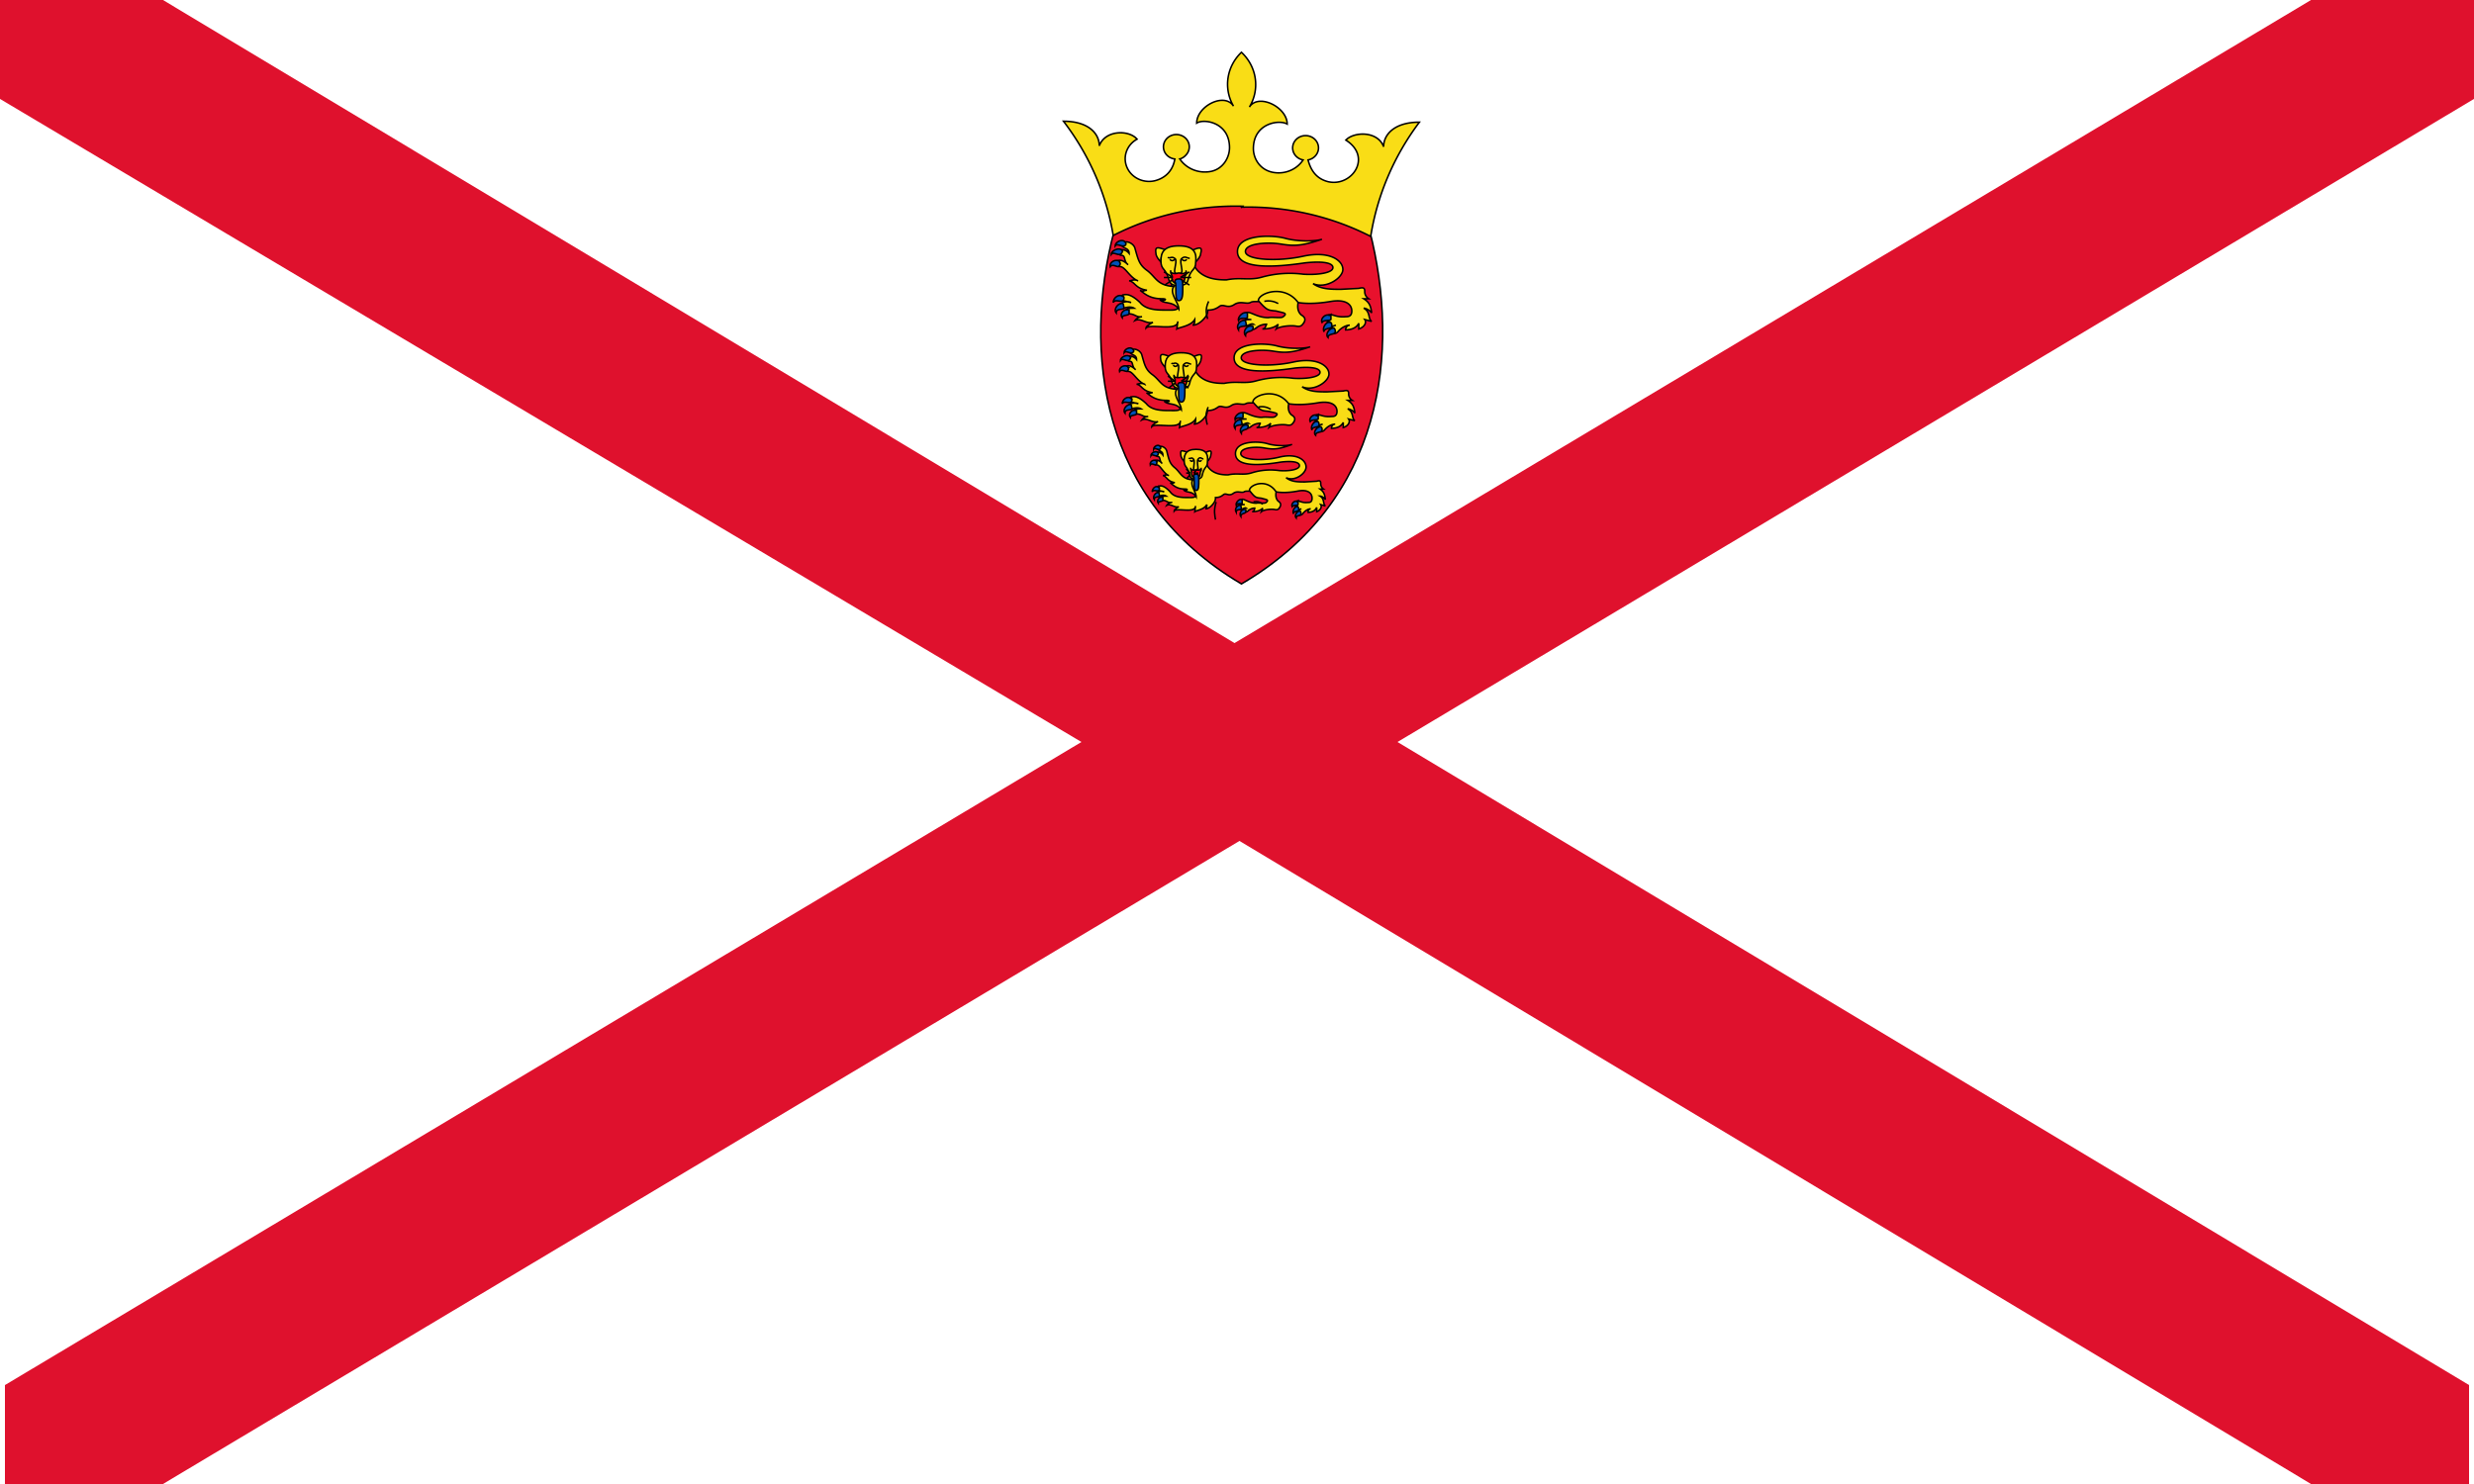 <svg width="800" height="480" xmlns="http://www.w3.org/2000/svg"><g fill="none" fill-rule="evenodd"><path fill="#FFF" fill-rule="nonzero" d="M0 0h800v480H0z"/><path fill="#DF112D" d="M0 0v32l349.7 208L1.598 448v32h51.098l348.103-208 346.507 208h51.098v-32L451.896 240 800 32V0h-52.695L399.202 208 52.695 0H1.597z"/><g stroke="#000" stroke-width=".5"><path d="M442.912 74.64c9.966 39.093 4.501 87.348-41.472 114.225-45.651-26.877-51.438-75.132-41.15-114.225 10.93-9.163 59.796-14.966 82.622 0z" fill="#E8112D"/><path d="M401.44 67.004c14.562-.357 28.969 2.907 41.794 9.468 2.112-13.325 7.51-25.988 15.753-36.955-8.038 0-11.574 3.97-11.574 7.94-1.929-5.191-9.645-4.886-12.217-2.137 8.68 5.497 1.93 15.27-5.786 13.438-3.537-.916-5.466-3.36-6.43-7.024 2.111-.394 3.564-2.246 3.356-4.28-.208-2.035-2.008-3.587-4.16-3.587s-3.952 1.552-4.16 3.587c-.208 2.034 1.245 3.886 3.356 4.28-2.093 3.204-6.093 4.797-9.966 3.97-4.18-.916-6.108-4.581-6.108-7.635 0-8.247 8.359-9.468 10.93-7.941 0-5.498-9.323-10.079-12.216-5.498 3.471-5.775 2.416-13.047-2.572-17.714-4.83 4.617-5.878 11.707-2.572 17.409-2.893-4.581-11.895 0-11.895 5.497 2.25-1.527 10.61-.305 10.61 7.941 0 3.054-1.93 6.72-5.788 7.636-3.967.872-8.084-.717-10.287-3.97a4.2 4.2 0 0 0 1.929-1.223c1.326-1.339 1.511-3.368.447-4.904-1.065-1.536-3.1-2.176-4.92-1.548-1.818.629-2.945 2.361-2.723 4.188.223 1.827 1.737 3.27 3.66 3.486-.644 3.665-2.894 6.108-6.43 7.025-3.73.903-7.59-.943-9.048-4.328-1.458-3.384-.066-7.272 3.26-9.11-2.571-3.055-10.287-3.055-12.216 2.137 0-3.97-3.536-7.94-11.574-7.94 8.357 10.938 13.866 23.603 16.075 36.955 12.825-6.562 27.232-9.826 41.794-9.468l-.322.305z" fill="#F9DD16"/><g fill="#F9DD16"><path d="M436.482 105.181c-1.286 0-1.286 1.527-1.607 1.527 2.572 0 3.858-.916 4.5-2.138v1.833c1.93-.611 2.573-2.138 1.93-3.054l2.25.61c-1.286-.916-.321-3.054-2.572-4.275.643 0 1.93.61 2.572 1.527-.321-2.138-.643-3.36-2.572-4.581h1.608c-.855-.54-1.344-1.47-1.286-2.444 0-1.221-.643-1.221-1.93-.916l-5.786.305c-3.215 0-6.43 0-9.002-1.832 4.18 1.832 9.645-1.833 9.645-4.581 0-3.054-4.5-6.109-12.86-4.276-8.358 1.832-18.646 1.222-18.646-1.527 0-2.749 7.394-3.054 11.252-2.444 3.858.611 6.43.917 13.503-1.527-1.608.611-7.395.917-11.895-.305-4.501-1.222-15.432-1.222-15.432 4.276 0 5.803 11.574 5.192 21.861 3.665 5.787-.611 9.002 0 9.002 1.527 0 1.832-5.465 2.443-9.645 2.138a33.78 33.78 0 0 0-13.18.916c-4.18 1.222-7.073 0-11.574.916-2.25 0-7.716 0-10.288-4.276-1.607 1.222-6.43 3.36-7.394 5.803-.965 1.833 0 3.97 1.286 6.109 1.929 2.443-.965 2.138-3.215 2.138-2.572 0-6.43 0-8.359-2.444-1.929-1.832-4.18-3.36-6.108-2.138-.965.917 0 1.833.643 1.527l2.572.611a3.357 3.357 0 0 0-3.215.306c-.965.61 0 1.832.964 1.527.643-.306 2.25-.611 3.215 0-.964 0-2.25 0-2.572.61-.321.611 0 1.222.965 1.222 1.929 0 2.25 1.222 4.18.916-.912.048-1.746.5-2.251 1.222 1.929-.916 3.536 1.222 5.786.61-.643.306-2.25 1.223-2.25 1.833 1.286-1.527 10.288 1.222 10.288-2.137l-.322 2.443c.965-.611 4.501-.916 5.787-3.054 0 .61 0 1.527-.643 1.832.965 0 2.572-.61 4.18-2.749.642-.916.642-1.527.642-2.137 1.608 0 2.572-.306 3.858-1.222 1.286-.916 2.572.916 4.823-.611 1.929-1.222 3.857 0 5.143-.61.965-.612 2.572 0 3.858-.612 1.286-.61 3.215.306 5.144-1.221 3.215 1.221 7.394 3.054 16.718 1.527 5.143-.916 7.072.916 7.072 3.054 0 1.832-1.286 1.832-1.929 1.832-3.214.306-4.179-.916-5.465-.61-.643.305-1.286 1.527 0 2.138-.964.305-.964 1.221-.321 1.527.643.305 1.607 0 2.572-.306-1.286.306-2.25 1.222-1.608 2.138.322.61 1.286.916 2.25 0 .965-1.222 2.572-2.138 3.858-2.138zm-59.797-24.433c-2.572-.916-3.215-.916-2.893 1.222 0 .916.964 2.138 1.607 2.748 0-.916.322-3.054 1.286-3.665v-.305z" fill-rule="nonzero"/><path d="M385.366 81.053c2.571-1.221 3.536-1.221 2.893.917 0 .916-.965 2.138-1.607 2.748 0-.916 0-3.054-1.286-3.665z"/><path d="M381.186 79.526c5.144 0 5.787 2.444 5.466 5.192 0 3.055-1.608 1.833-2.572 6.109-.322 1.221-1.608 1.527-3.215 1.527-.965 0-2.25 0-2.894-1.833-.964-3.97-2.572-3.054-2.572-6.108 0-2.443.643-4.887 5.787-4.887z"/><path d="M368.005 90.827c-1.286-.611-2.25 0-2.893 0 1.929.305 1.929 2.443 5.787 3.054-.965 0-1.286.61-2.25 0 1.607 1.221 3.214 2.749 7.072 2.749 2.25 0 .643.916-.643.305 1.286 1.527 4.18.305 6.108 3.054 0-2.138-3.215-5.192-1.607-7.33-5.466-.305-5.787-3.054-8.68-5.192-2.572-1.832-2.894-3.665-3.858-7.024-.322-1.528-2.25-2.444-3.215-2.138-.965 0-1.608.916-.643 1.527.643.61 1.929.61 1.929 2.138-.965-1.222-2.572-1.527-3.215-.917-.322.611 0 1.527.643 1.527 1.607 0 .643 1.833 2.25 3.055-1.607-1.527-2.893-1.833-3.858-.917-.321.611 0 1.527 1.286 1.527 1.608 0 3.215 3.665 5.787 4.582zm41.794 14.049c-.643 0-.322 1.527-1.608 1.527 2.572 0 4.18-.611 5.144-1.527l-.643 1.527c1.286-.916 4.822-1.222 6.43-.916 1.607.305 1.929-.306 2.572-1.222.643-1.222 0-1.833-.965-2.443-.964-.917-1.286-2.138-.964-3.97-4.5-6.11-12.86-3.055-12.86-.612 2.894 3.36 3.215 3.055 5.787 3.36 2.25.61 3.858.61 2.25 1.832-.642.611-3.214 0-4.822.306-4.18 0-6.43-2.749-7.394-1.222-.964 1.222 0 1.833 1.929 1.833-1.286 0-3.215 0-2.893 1.221.642 2.138 2.571-.305 3.536.306-.643 0-1.929.305-1.929.916 0 .61 1.607 1.527 3.215 0a5.337 5.337 0 0 1 3.215-.916z" fill-rule="nonzero"/></g><path d="M413.335 98.174c-1.286-.713-2.893-1.07-4.5-.713m-18.004 0c-1.286 2.853-.643 4.28-.322 5.706m-12.86-19.972c.644.714 1.287-.713 2.573.714-.322-.357-.965 1.07-1.93 0m6.43-.357c-.964 0-1.607-1.07-2.893.357.322-.357.965 1.07 1.93 0m-1.93 0v1.07c.322 2.496.965 3.566-.964 3.566-1.608 0-.965-1.07-.643-3.566v-1.07"/><path d="M381.186 91.438c1.286 0 1.93 0 1.93-1.833 0-.61.964-.916.32-2.138.644 1.222-2.25 1.222-2.25.61 0 .612-3.215.612-2.572-.61-.321 1.222.643 1.527.322 2.138 0 1.833.643 1.833 2.25 1.833z" fill="#FF0016"/><path d="M379.31 89.758l-2.946-1.833m2.945 1.833h-2.945m2.945.61l-2.65 1.833m5.007-2.443l2.946-1.833m-2.946 1.833h3.535m-3.535.61l2.946 1.833" fill="#000" fill-rule="nonzero"/><path d="M363.826 78.305c-.965-1.222-3.215 0-3.215 1.221.643-.916 1.929.306 2.893 0 .322 0 .965-.61.322-1.221zm-.965 2.748c-.964-1.221-3.536 0-3.536 1.222.643-.916 1.929.305 2.893 0 .322 0 .965-.916.643-1.222zm-.643 3.665c-1.286-1.221-3.536 0-3.215 1.527.643-.916 1.93 0 2.572 0 .643-.305.965-1.221.322-1.527h.321zm.965 11.3c-1.286-1.22-3.215.306-3.215 1.833.643-1.221 2.25 0 3.215-.61 0 0 .643-.917 0-1.528v.306zm0 2.139c-1.608-.306-3.215 1.832-2.25 3.054 0-1.527 1.928-.916 2.571-1.527l-.321-1.527zm1.929 2.138c-1.608-.611-3.215 1.221-2.25 2.443 0-.916 1.928-.611 2.25-1.222V99.99v.306zm37.614 3.36c-1.607-.306-3.215 1.526-2.25 3.053 0-1.527 1.928-.916 2.571-1.527l-.321-1.527zm1.929 1.832c-1.608-.306-2.893 1.832-1.929 3.054 0-1.527 1.929-1.222 2.25-1.833.322-.305.322-1.221 0-1.221h-.321zm-1.286-4.276c-1.286-.611-3.215 1.221-2.893 2.443.643-1.222 2.25-.305 2.893-.916v-1.527zm26.684 3.054c-1.286-.305-2.572 1.832-1.93 3.054 0-1.222 1.93-.916 2.573-1.527 0-.61 0-1.527-.643-1.527zm0-2.138c-1.286-.916-3.215.916-2.572 2.138.643-.916 2.25-.305 2.893-.916v-1.527l-.321.305zm1.286 3.97c-1.608 0-2.894 2.138-1.93 3.055 0-1.222 1.93-.917 2.251-1.527.322-.611 0-1.222-.321-1.528zm-50.153-15.881c.965 0 1.286.305 1.286 2.138 0 3.054 0 4.886-1.286 4.886-.964 0-.964-1.527-.964-3.97 0-1.222 0-2.138-.322-1.832 0-.917.322-1.222 1.286-1.222z" fill="#0051BA" fill-rule="nonzero"/><g fill="#F9DD16"><path d="M431.756 137.189c-1.157 0-1.157 1.374-1.446 1.374 2.314 0 3.472-.825 4.05-1.924v1.65c1.737-.55 2.315-1.925 1.737-2.75l2.025.55c-1.157-.824-.29-2.749-2.315-3.848.579 0 1.736.55 2.315 1.374-.29-1.924-.579-3.023-2.315-4.123h1.447c-.77-.486-1.21-1.323-1.157-2.199 0-1.1-.58-1.1-1.736-.824l-5.209.274c-2.893 0-5.786 0-8.101-1.649 3.761 1.65 8.68-1.649 8.68-4.123 0-2.749-4.05-5.497-11.574-3.848-7.522 1.65-16.781 1.1-16.781-1.374s6.655-2.75 10.127-2.2c3.472.55 5.786.825 12.152-1.374-1.447.55-6.655.825-10.706-.275-4.05-1.1-13.888-1.1-13.888 3.849 0 5.222 10.416 4.672 19.675 3.298 5.208-.55 8.102 0 8.102 1.374 0 1.65-4.92 2.2-8.68 1.925a30.402 30.402 0 0 0-11.863.824c-3.762 1.1-6.366 0-10.417.825-2.025 0-6.944 0-9.259-3.848-1.446 1.099-5.786 3.023-6.654 5.222-.868 1.65 0 3.573 1.157 5.498 1.736 2.199-.868 1.924-2.894 1.924-2.314 0-5.786 0-7.522-2.2-1.736-1.649-3.762-3.023-5.498-1.923-.868.824 0 1.649.579 1.374l2.315.55a3.022 3.022 0 0 0-2.894.275c-.868.55 0 1.649.868 1.374.579-.275 2.026-.55 2.894 0-.868 0-2.026 0-2.315.55-.29.55 0 1.1.868 1.1 1.736 0 2.025 1.099 3.761.824-.82.042-1.57.45-2.025 1.1 1.736-.825 3.183 1.099 5.208.55-.579.274-2.025 1.099-2.025 1.648 1.157-1.374 9.259 1.1 9.259-1.924l-.29 2.2c.868-.55 4.051-.825 5.208-2.75 0 .55 0 1.375-.578 1.65.868 0 2.314-.55 3.761-2.474.579-.825.579-1.375.579-1.924 1.446 0 2.315-.275 3.472-1.1 1.157-.824 2.315.825 4.34-.55 1.736-1.099 3.472 0 4.63-.55.867-.549 2.314 0 3.472-.549 1.157-.55 2.893.275 4.629-1.1 2.893 1.1 6.655 2.75 15.046 1.375 4.63-.825 6.365.824 6.365 2.749 0 1.649-1.157 1.649-1.736 1.649-2.893.275-3.761-.825-4.919-.55-.578.275-1.157 1.374 0 1.924-.868.275-.868 1.1-.289 1.375.579.274 1.447 0 2.315-.275-1.158.275-2.026 1.1-1.447 1.924.29.55 1.157.824 2.025 0 .868-1.1 2.315-1.924 3.472-1.924zm-53.817-21.99c-2.315-.825-2.893-.825-2.604 1.1 0 .824.868 1.923 1.447 2.473 0-.824.29-2.749 1.157-3.298v-.275z" fill-rule="nonzero"/><path d="M385.751 115.474c2.315-1.1 3.183-1.1 2.604.824 0 .825-.868 1.924-1.446 2.474 0-.824 0-2.749-1.158-3.298z"/><path d="M381.99 114.1c4.63 0 5.208 2.198 4.919 4.672 0 2.749-1.447 1.65-2.315 5.498-.29 1.1-1.447 1.374-2.893 1.374-.868 0-2.026 0-2.604-1.65-.869-3.573-2.315-2.748-2.315-5.497 0-2.199.578-4.398 5.208-4.398z"/><path d="M370.127 124.27c-1.157-.55-2.025 0-2.604 0 1.736.274 1.736 2.199 5.208 2.748-.868 0-1.157.55-2.025 0 1.446 1.1 2.893 2.474 6.365 2.474 2.026 0 .579.825-.579.275 1.158 1.374 3.762.275 5.498 2.749 0-1.924-2.893-4.673-1.447-6.597-4.919-.275-5.208-2.749-7.812-4.673-2.315-1.65-2.604-3.298-3.472-6.322-.29-1.374-2.025-2.2-2.893-1.924-.869 0-1.447.824-.58 1.374.58.55 1.737.55 1.737 1.924-.868-1.1-2.315-1.374-2.894-.824-.289.55 0 1.374.58 1.374 1.446 0 .578 1.65 2.025 2.749-1.447-1.375-2.605-1.65-3.473-.825-.289.55 0 1.375 1.158 1.375 1.447 0 2.893 3.298 5.208 4.123zm37.614 12.644c-.578 0-.29 1.374-1.446 1.374 2.314 0 3.76-.55 4.629-1.374l-.579 1.374c1.158-.824 4.34-1.1 5.787-.824 1.447.274 1.736-.275 2.315-1.1.578-1.1 0-1.65-.868-2.199-.868-.825-1.158-1.924-.868-3.573-4.051-5.498-11.574-2.749-11.574-.55 2.604 3.024 2.894 2.749 5.208 3.024 2.026.55 3.472.55 2.026 1.649-.579.55-2.894 0-4.34.275-3.762 0-5.787-2.474-6.655-1.1-.868 1.1 0 1.65 1.736 1.65-1.158 0-2.894 0-2.604 1.099.578 1.924 2.314-.275 3.182.275-.578 0-1.736.275-1.736.824 0 .55 1.447 1.375 2.894 0a4.803 4.803 0 0 1 2.893-.824z" fill-rule="nonzero"/></g><path d="M410.924 132.383c-1.157-.713-2.604-1.07-4.05-.713m-16.204 0c-1.157 2.853-.579 4.28-.29 5.706m-11.573-19.972c.579.714 1.158-.713 2.315.714-.29-.357-.868 1.07-1.736 0m5.787-.357c-.868 0-1.447-1.07-2.604.357.289-.357.868 1.07 1.736 0m-1.736 0v1.07c.289 2.496.868 3.566-.868 3.566-1.447 0-.868-1.07-.58-3.567v-1.07"/><path d="M381.99 124.82c1.157 0 1.736 0 1.736-1.65 0-.55.868-.824.29-1.924.578 1.1-2.026 1.1-2.026.55 0 .55-2.893.55-2.315-.55-.29 1.1.579 1.374.29 1.924 0 1.65.578 1.65 2.025 1.65z" fill="#FF0016"/><path d="M380.036 123.308l-2.386-1.65m2.386 1.65h-2.386m2.386.55l-2.148 1.649m4.057-2.2l2.385-1.649m-2.385 1.65h2.863m-2.863.55l2.385 1.649" fill="#000" fill-rule="nonzero"/><path d="M366.366 113c-.869-1.1-2.894 0-2.894 1.1.579-.825 1.736.274 2.604 0 .29 0 .868-.55.29-1.1zm-.869 2.474c-.868-1.1-3.182 0-3.182 1.1.578-.825 1.736.274 2.604 0 .29 0 .868-.825.578-1.1zm-.578 3.298c-1.158-1.1-3.183 0-2.894 1.375.58-.825 1.736 0 2.315 0 .579-.275.868-1.1.29-1.375h.289zm.868 10.17c-1.158-1.099-2.894.275-2.894 1.65.58-1.1 2.026 0 2.894-.55 0 0 .579-.825 0-1.374v.274zm0 1.925c-1.447-.275-2.894 1.649-2.026 2.748 0-1.374 1.736-.824 2.315-1.374l-.29-1.374zm1.736 1.924c-1.447-.55-2.894 1.1-2.026 2.199 0-.825 1.737-.55 2.026-1.1v-1.374.275zm33.853 3.023c-1.447-.275-2.894 1.375-2.026 2.749 0-1.374 1.736-.825 2.315-1.374l-.29-1.375zm1.736 1.65c-1.447-.275-2.604 1.649-1.736 2.748 0-1.374 1.736-1.1 2.025-1.649.29-.275.29-1.1 0-1.1h-.29zm-1.158-3.849c-1.157-.55-2.893 1.1-2.604 2.2.579-1.1 2.026-.276 2.604-.825v-1.375zm24.016 2.75c-1.158-.276-2.315 1.648-1.736 2.748 0-1.1 1.736-.825 2.314-1.375 0-.55 0-1.374-.578-1.374zm0-1.925c-1.158-.825-2.894.825-2.315 1.924.579-.825 2.025-.275 2.604-.825v-1.374l-.29.275zm1.157 3.573c-1.447 0-2.604 1.924-1.736 2.749 0-1.1 1.736-.825 2.025-1.374.29-.55 0-1.1-.289-1.375zM381.99 123.72c.868 0 1.157.275 1.157 1.924 0 2.749 0 4.398-1.157 4.398-.868 0-.868-1.374-.868-3.573 0-1.1 0-1.925-.29-1.65 0-.824.29-1.1 1.158-1.1z" fill="#0051BA" fill-rule="nonzero"/><g fill="#F9DD16"><path d="M423.845 164.584c-.862 0-.862 1.146-1.077 1.146 1.723 0 2.584-.687 3.015-1.604v1.375c1.293-.458 1.723-1.604 1.293-2.291l1.507.458c-.861-.687-.215-2.29-1.723-3.207.431 0 1.293.458 1.723 1.146-.215-1.604-.43-2.52-1.723-3.436h1.077c-.572-.405-.9-1.103-.861-1.833 0-.916-.431-.916-1.293-.687l-3.877.23c-2.154 0-4.308 0-6.031-1.375 2.8 1.374 6.462-1.375 6.462-3.436 0-2.29-3.016-4.581-8.616-3.207-5.6 1.374-12.493.916-12.493-1.145 0-2.062 4.954-2.291 7.539-1.833 2.585.458 4.308.687 9.046-1.145-1.077.458-4.954.687-7.97-.23-3.015-.915-10.338-.915-10.338 3.208 0 4.352 7.754 3.894 14.647 2.748 3.877-.458 6.03 0 6.03 1.146 0 1.374-3.66 1.832-6.461 1.603a20.304 20.304 0 0 0-8.831.687c-2.8.917-4.74 0-7.755.687-1.508 0-5.17 0-6.892-3.206-1.077.916-4.308 2.52-4.955 4.352-.646 1.374 0 2.978.862 4.581 1.292 1.832-.646 1.603-2.154 1.603-1.723 0-4.308 0-5.6-1.832-1.293-1.374-2.8-2.52-4.093-1.604-.646.688 0 1.375.43 1.146l1.724.458a2.047 2.047 0 0 0-2.154.229c-.646.458 0 1.374.646 1.145.431-.229 1.508-.458 2.154 0-.646 0-1.508 0-1.723.458-.215.459 0 .917.646.917 1.293 0 1.508.916 2.8.687a1.914 1.914 0 0 0-1.507.916c1.292-.687 2.369.916 3.877.458-.431.23-1.508.916-1.508 1.375.862-1.146 6.893.916 6.893-1.604l-.216 1.833c.647-.458 3.016-.688 3.878-2.291 0 .458 0 1.145-.431 1.374.646 0 1.723-.458 2.8-2.061.43-.687.43-1.145.43-1.604 1.078 0 1.724-.229 2.585-.916.862-.687 1.724.687 3.231-.458 1.293-.916 2.585 0 3.447-.458.646-.458 1.723 0 2.585-.458.861-.458 2.154.229 3.446-.916 2.154.916 4.954 2.29 11.2 1.145 3.447-.687 4.74.687 4.74 2.29 0 1.375-.862 1.375-1.293 1.375-2.154.229-2.8-.687-3.662-.458-.43.229-.861 1.145 0 1.603-.646.23-.646.916-.215 1.145.43.23 1.077 0 1.723-.229-.862.23-1.508.917-1.077 1.604.215.458.862.687 1.508 0 .646-.916 1.723-1.604 2.585-1.604zM383.78 146.26c-1.724-.687-2.154-.687-1.939.917 0 .687.646 1.603 1.077 2.061 0-.687.215-2.29.862-2.748v-.23z" fill-rule="nonzero"/><path d="M389.596 146.489c1.724-.917 2.37-.917 1.939.687 0 .687-.646 1.603-1.077 2.061 0-.687 0-2.29-.862-2.748z"/><path d="M386.796 145.343c3.447 0 3.877 1.833 3.662 3.894 0 2.29-1.077 1.375-1.723 4.582-.216.916-1.077 1.145-2.154 1.145-.646 0-1.508 0-1.939-1.375-.646-2.977-1.723-2.29-1.723-4.58 0-1.833.43-3.666 3.877-3.666z"/><path d="M377.965 153.819c-.862-.459-1.508 0-1.939 0 1.293.229 1.293 1.832 3.877 2.29-.646 0-.861.458-1.507 0 1.077.916 2.154 2.062 4.738 2.062 1.508 0 .431.687-.43.229.861 1.145 2.8.229 4.092 2.29 0-1.603-2.154-3.894-1.077-5.497-3.662-.23-3.877-2.29-5.816-3.894-1.723-1.375-1.938-2.749-2.584-5.269-.216-1.145-1.508-1.832-2.154-1.603-.647 0-1.077.687-.431 1.145.43.458 1.292.458 1.292 1.604-.646-.917-1.723-1.146-2.154-.687-.215.458 0 1.145.431 1.145 1.077 0 .43 1.374 1.508 2.29-1.077-1.145-1.939-1.374-2.585-.687-.215.458 0 1.146.862 1.146 1.077 0 2.154 2.748 3.877 3.436zm28.002 10.536c-.431 0-.216 1.146-1.077 1.146 1.723 0 2.8-.458 3.446-1.146l-.43 1.146c.86-.688 3.23-.917 4.307-.688 1.077.23 1.293-.229 1.723-.916.431-.916 0-1.374-.646-1.832-.646-.687-.861-1.604-.646-2.978-3.016-4.581-8.616-2.29-8.616-.458 1.939 2.52 2.154 2.29 3.877 2.52 1.508.458 2.585.458 1.508 1.374-.43.458-2.154 0-3.231.229-2.8 0-4.308-2.062-4.954-.916-.646.916 0 1.374 1.292 1.374-.861 0-2.154 0-1.938.916.43 1.604 1.723-.229 2.369.23-.43 0-1.292.228-1.292.687 0 .458 1.077 1.145 2.154 0a3.303 3.303 0 0 1 2.154-.688z" fill-rule="nonzero"/></g><path d="M408.336 163.08c-.862-.712-1.939-1.07-3.016-.712m-12.062 0c-.861 2.853-.43 4.28-.215 5.706m-8.616-19.972c.43.713.861-.713 1.723.713-.215-.356-.646 1.07-1.292 0m4.308-.356c-.647 0-1.077-1.07-1.939.356.215-.356.646 1.07 1.292 0m-1.292 0v1.07c.215 2.497.646 3.567-.646 3.567-1.077 0-.646-1.07-.431-3.567v-1.07"/><path d="M386.796 154.277c.862 0 1.293 0 1.293-1.375 0-.458.646-.687.215-1.603.43.916-1.508.916-1.508.458 0 .458-2.154.458-1.723-.458-.215.916.43 1.145.215 1.603 0 1.375.431 1.375 1.508 1.375z" fill="#FF0016"/><path d="M384.887 153.017l-1.322-1.375m1.322 1.375h-1.322m1.322.458l-1.19 1.374m2.248-1.832l1.323-1.375m-1.323 1.375h1.587m-1.587.458l1.323 1.374" fill="#000" fill-rule="nonzero"/><path d="M375.165 144.427c-.647-.916-2.154 0-2.154.916.43-.687 1.292.23 1.938 0 .216 0 .646-.458.216-.916zm-.647 2.062c-.646-.917-2.369 0-2.369.916.43-.687 1.293.229 1.939 0 .215 0 .646-.687.43-.916zm-.43 2.748c-.862-.916-2.37 0-2.154 1.146.43-.688 1.292 0 1.723 0 .43-.23.646-.917.215-1.146h.216zm.646 8.476c-.862-.917-2.154.229-2.154 1.374.43-.916 1.508 0 2.154-.458 0 0 .43-.687 0-1.146v.23zm0 1.603c-1.077-.23-2.154 1.374-1.508 2.29 0-1.145 1.292-.687 1.723-1.145l-.215-1.145zm1.292 1.603c-1.077-.458-2.154.917-1.508 1.833 0-.687 1.293-.458 1.508-.916v-1.146.23zm25.202 2.52c-1.077-.229-2.154 1.145-1.508 2.29 0-1.145 1.292-.686 1.723-1.145l-.215-1.145zm1.292 1.374c-1.077-.229-1.938 1.375-1.292 2.291 0-1.145 1.292-.916 1.508-1.374.215-.23.215-.917 0-.917h-.216zm-.861-3.206c-.862-.459-2.154.916-1.939 1.832.43-.916 1.508-.229 1.939-.687v-1.146zm17.878 2.29c-.862-.229-1.724 1.375-1.293 2.29 0-.915 1.293-.686 1.723-1.144 0-.459 0-1.146-.43-1.146zm0-1.603c-.862-.687-2.154.687-1.724 1.603.431-.687 1.508-.229 1.94-.687v-1.145l-.216.229zm.861 2.978c-1.077 0-1.938 1.603-1.292 2.29 0-.916 1.292-.687 1.508-1.145.215-.458 0-.916-.216-1.145zm-33.602-11.912c.646 0 .862.23.862 1.604 0 2.29 0 3.665-.862 3.665-.646 0-.646-1.146-.646-2.978 0-.916 0-1.603-.215-1.374 0-.688.215-.917.861-.917z" fill="#0051BA" fill-rule="nonzero"/></g></g></svg>